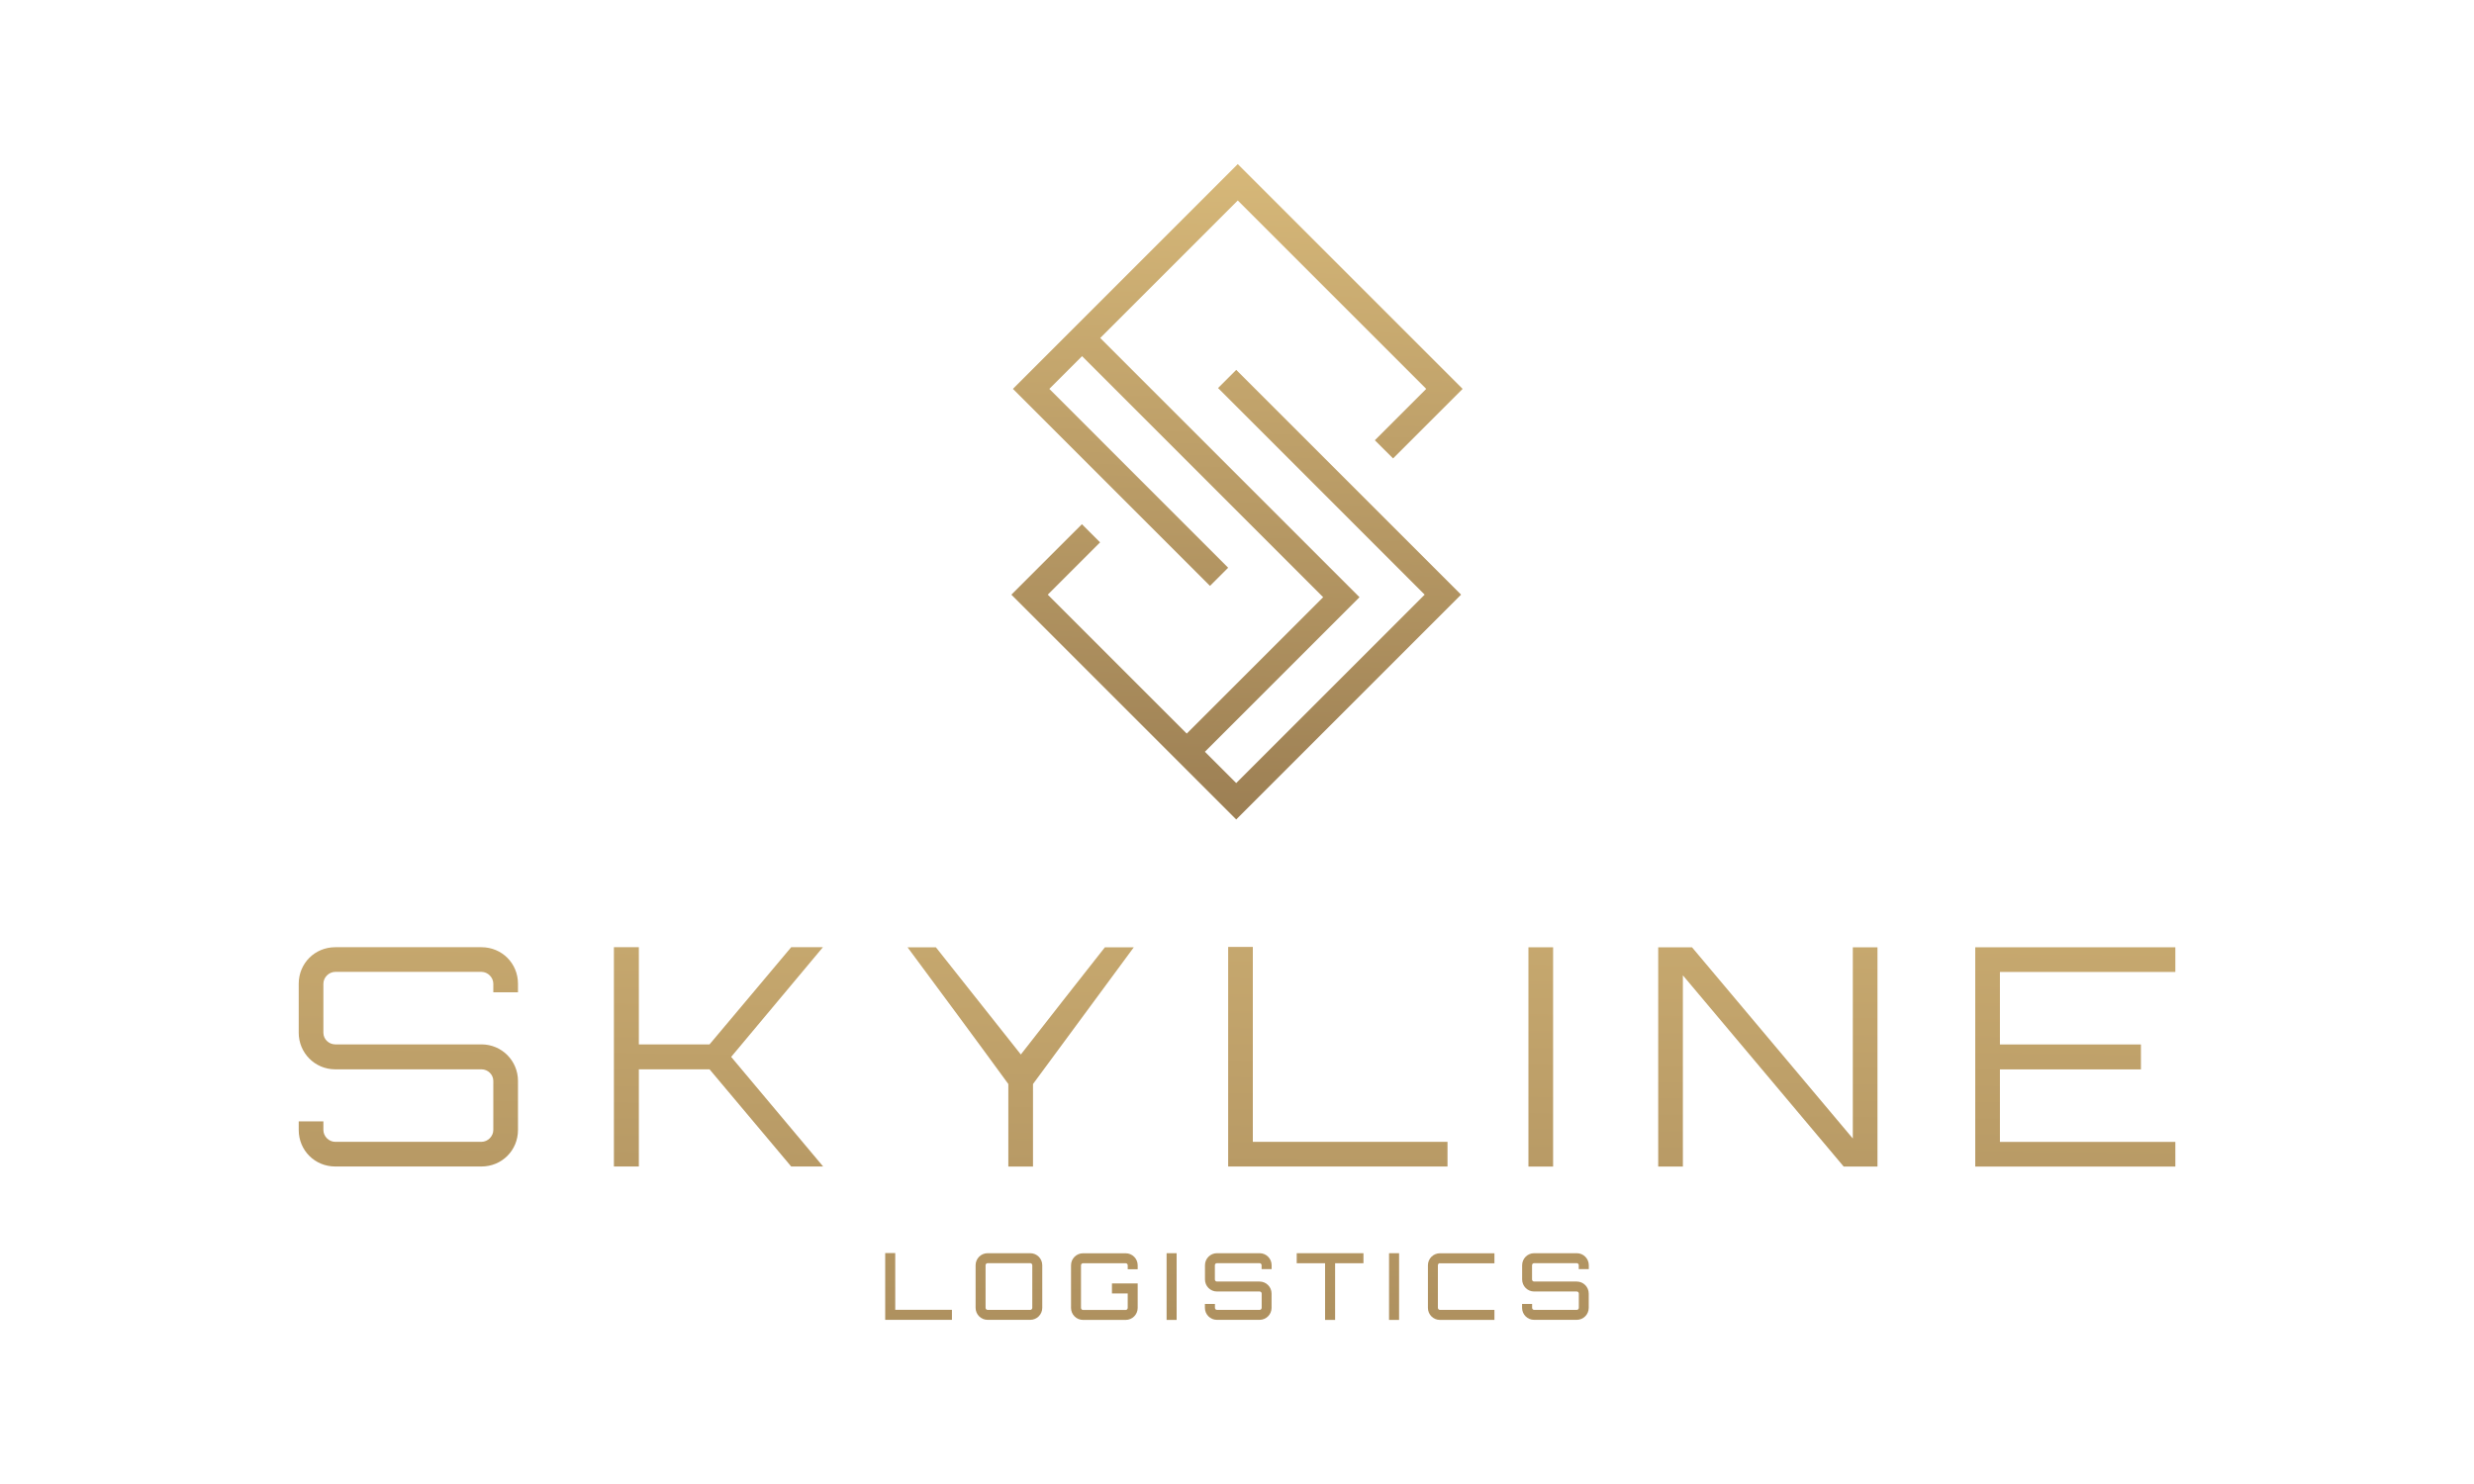 
<svg id="Warstwa_1" xmlns="http://www.w3.org/2000/svg" xmlns:xlink="http://www.w3.org/1999/xlink" viewBox="0 0 350 210"><defs><style>.cls-1{fill:url(#Gradient_bez_nazwy_8-14);}.cls-2{fill:url(#Gradient_bez_nazwy_8-4);}.cls-3{fill:url(#Gradient_bez_nazwy_6);}.cls-4{fill:url(#Gradient_bez_nazwy_8-11);}.cls-5{fill:url(#Gradient_bez_nazwy_8-8);}.cls-6{fill:url(#Gradient_bez_nazwy_8-2);}.cls-7{fill:url(#Gradient_bez_nazwy_8-12);}.cls-8{fill:url(#Gradient_bez_nazwy_8-15);}.cls-9{fill:url(#Gradient_bez_nazwy_8-10);}.cls-10{fill:url(#Gradient_bez_nazwy_8-3);}.cls-11{fill:url(#Gradient_bez_nazwy_8-5);}.cls-12{fill:url(#Gradient_bez_nazwy_8-7);}.cls-13{fill:url(#Gradient_bez_nazwy_8);}.cls-14{fill:url(#Gradient_bez_nazwy_8-6);}.cls-15{fill:url(#Gradient_bez_nazwy_8-13);}.cls-16{fill:url(#Gradient_bez_nazwy_8-16);}.cls-17{fill:url(#Gradient_bez_nazwy_8-9);}</style><linearGradient id="Gradient_bez_nazwy_6" x1="173.62" y1="124.15" x2="176.68" y2="3.3" gradientUnits="userSpaceOnUse"><stop offset="0" stop-color="#977a50"/><stop offset="1" stop-color="#e3c481"/></linearGradient><linearGradient id="Gradient_bez_nazwy_8" x1="56.71" y1="238.46" x2="58.75" y2="65.87" gradientUnits="userSpaceOnUse"><stop offset="0" stop-color="#977a50"/><stop offset="1" stop-color="#e3c481"/></linearGradient><linearGradient id="Gradient_bez_nazwy_8-2" x1="100.59" y1="238.98" x2="102.63" y2="66.39" xlink:href="#Gradient_bez_nazwy_8"/><linearGradient id="Gradient_bez_nazwy_8-3" x1="143.14" y1="239.49" x2="145.18" y2="66.89" xlink:href="#Gradient_bez_nazwy_8"/><linearGradient id="Gradient_bez_nazwy_8-4" x1="188.19" y1="240.02" x2="190.23" y2="67.42" xlink:href="#Gradient_bez_nazwy_8"/><linearGradient id="Gradient_bez_nazwy_8-5" x1="216.9" y1="240.36" x2="218.95" y2="67.76" xlink:href="#Gradient_bez_nazwy_8"/><linearGradient id="Gradient_bez_nazwy_8-6" x1="249.02" y1="240.74" x2="251.06" y2="68.14" xlink:href="#Gradient_bez_nazwy_8"/><linearGradient id="Gradient_bez_nazwy_8-7" x1="292.51" y1="241.25" x2="294.55" y2="68.66" xlink:href="#Gradient_bez_nazwy_8"/><linearGradient id="Gradient_bez_nazwy_8-8" x1="129.27" y1="239.32" x2="131.31" y2="66.73" xlink:href="#Gradient_bez_nazwy_8"/><linearGradient id="Gradient_bez_nazwy_8-9" x1="142.06" y1="239.47" x2="144.1" y2="66.88" xlink:href="#Gradient_bez_nazwy_8"/><linearGradient id="Gradient_bez_nazwy_8-10" x1="155.56" y1="239.63" x2="157.6" y2="67.04" xlink:href="#Gradient_bez_nazwy_8"/><linearGradient id="Gradient_bez_nazwy_8-11" x1="165.06" y1="239.75" x2="167.11" y2="67.15" xlink:href="#Gradient_bez_nazwy_8"/><linearGradient id="Gradient_bez_nazwy_8-12" x1="174.5" y1="239.86" x2="176.54" y2="67.26" xlink:href="#Gradient_bez_nazwy_8"/><linearGradient id="Gradient_bez_nazwy_8-13" x1="187.44" y1="240.01" x2="189.48" y2="67.42" xlink:href="#Gradient_bez_nazwy_8"/><linearGradient id="Gradient_bez_nazwy_8-14" x1="196.53" y1="240.12" x2="198.57" y2="67.52" xlink:href="#Gradient_bez_nazwy_8"/><linearGradient id="Gradient_bez_nazwy_8-15" x1="206.03" y1="240.23" x2="208.07" y2="67.64" xlink:href="#Gradient_bez_nazwy_8"/><linearGradient id="Gradient_bez_nazwy_8-16" x1="219.36" y1="240.39" x2="221.41" y2="67.79" xlink:href="#Gradient_bez_nazwy_8"/></defs><polygon class="cls-3" points="172.32 54.91 201.55 84.15 174.89 110.81 170.46 106.38 192.33 84.51 155.65 47.83 175.11 28.37 201.77 55.03 194.5 62.3 197.08 64.87 206.92 55.03 175.11 23.22 143.3 55.03 171.18 82.91 173.75 80.34 148.45 55.03 153.08 50.4 187.19 84.51 167.89 103.81 148.23 84.15 155.63 76.75 153.06 74.18 143.08 84.15 174.89 115.96 206.7 84.15 174.89 52.34 172.32 54.91"/><g><path class="cls-13" d="M73.28,140.42h-3.49v-1.21c0-.9-.78-1.68-1.68-1.68h-20.68c-.9,0-1.68,.78-1.68,1.68v6.94c0,.91,.78,1.64,1.68,1.64h20.68c2.89,0,5.17,2.33,5.17,5.17v6.94c0,2.89-2.28,5.17-5.17,5.17h-20.68c-2.89,0-5.17-2.28-5.17-5.17v-1.21h3.49v1.21c0,.91,.78,1.68,1.68,1.68h20.68c.9,0,1.68-.78,1.68-1.68v-6.94c0-.91-.78-1.64-1.68-1.64h-20.68c-2.89,0-5.17-2.33-5.17-5.17v-6.94c0-2.89,2.28-5.17,5.17-5.17h20.68c2.89,0,5.17,2.28,5.17,5.17v1.21Z"/><path class="cls-6" d="M116.41,134.05l-12.97,15.51,13.01,15.51h-4.52l-11.55-13.75h-10v13.75h-3.53v-31.03h3.53v13.75h10c3.75-4.48,7.8-9.26,11.55-13.75h4.48Z"/><path class="cls-10" d="M160.4,134.05l-14.26,19.35v11.68h-3.49v-11.68c-4.61-6.33-9.57-13.01-14.26-19.35h4.01l12.02,15.17c3.75-4.83,8.1-10.34,11.89-15.17h4.09Z"/><path class="cls-2" d="M173.75,134h3.49v27.58h27.54v3.49h-31.03v-31.07Z"/><path class="cls-11" d="M216.23,134.05h3.49v31.03h-3.49v-31.03Z"/><path class="cls-14" d="M262.12,134.05h3.49v31.03h-4.78l-22.75-27.06v27.06h-3.49v-31.03h4.78l22.75,27.06v-27.06Z"/><path class="cls-12" d="M307.75,137.54h-24.82v10.26h19.95v3.53h-19.95v10.26h24.82v3.49h-28.31v-31.03h28.31v3.49Z"/></g><g><path class="cls-5" d="M125.23,177.32h1.42v8.03h8.02v1.42h-9.44v-9.45Z"/><path class="cls-17" d="M145.75,177.34c.94,0,1.7,.76,1.7,1.7v6.03c0,.94-.76,1.7-1.7,1.7h-6.03c-.94,0-1.7-.76-1.7-1.7v-6.03c0-.94,.76-1.7,1.7-1.7h6.03Zm0,8.02c.16,0,.29-.13,.29-.29v-6.03c0-.16-.13-.29-.29-.29h-6.03c-.16,0-.29,.13-.29,.29v6.03c0,.16,.13,.29,.29,.29h6.03Z"/><path class="cls-9" d="M160.96,179.61h-1.42v-.56c0-.16-.13-.29-.29-.29h-6.03c-.16,0-.29,.13-.29,.29v6.03c0,.16,.13,.29,.29,.29h6.03c.16,0,.29-.13,.29-.29v-2.04h-2.23v-1.42h3.64v3.46c0,.94-.76,1.7-1.7,1.7h-6.03c-.94,0-1.7-.76-1.7-1.7v-6.03c0-.94,.76-1.7,1.7-1.7h6.03c.94,0,1.7,.76,1.7,1.7v.56Z"/><path class="cls-4" d="M165.04,177.34h1.42v9.44h-1.42v-9.44Z"/><path class="cls-7" d="M179.9,179.59h-1.42v-.55c0-.16-.13-.29-.29-.29h-6.03c-.16,0-.29,.13-.29,.29v2.02c0,.16,.13,.29,.29,.29h6.03c.94,0,1.7,.76,1.7,1.7v2.02c0,.94-.76,1.7-1.7,1.7h-6.03c-.94,0-1.7-.76-1.7-1.7v-.55h1.42v.55c0,.16,.13,.29,.29,.29h6.03c.16,0,.29-.13,.29-.29v-2.02c0-.16-.13-.29-.29-.29h-6.03c-.94,0-1.7-.76-1.7-1.7v-2.02c0-.94,.76-1.7,1.7-1.7h6.03c.94,0,1.7,.76,1.7,1.7v.55Z"/><path class="cls-15" d="M192.89,177.34v1.42h-4.01v8.02h-1.42v-8.02h-4.01v-1.42h9.44Z"/><path class="cls-1" d="M196.51,177.34h1.42v9.44h-1.42v-9.44Z"/><path class="cls-8" d="M203.71,178.75c-.16,0-.29,.13-.29,.29v6.03c0,.16,.13,.29,.29,.29h7.71v1.42h-7.71c-.94,0-1.7-.76-1.7-1.7v-6.03c0-.94,.76-1.7,1.7-1.7h7.71v1.42h-7.71Z"/><path class="cls-16" d="M224.77,179.59h-1.42v-.55c0-.16-.13-.29-.29-.29h-6.03c-.16,0-.29,.13-.29,.29v2.02c0,.16,.13,.29,.29,.29h6.03c.94,0,1.7,.76,1.7,1.7v2.02c0,.94-.76,1.7-1.7,1.7h-6.03c-.94,0-1.7-.76-1.7-1.7v-.55h1.42v.55c0,.16,.13,.29,.29,.29h6.03c.16,0,.29-.13,.29-.29v-2.02c0-.16-.13-.29-.29-.29h-6.03c-.94,0-1.7-.76-1.7-1.7v-2.02c0-.94,.76-1.7,1.7-1.7h6.03c.94,0,1.7,.76,1.7,1.7v.55Z"/></g></svg>